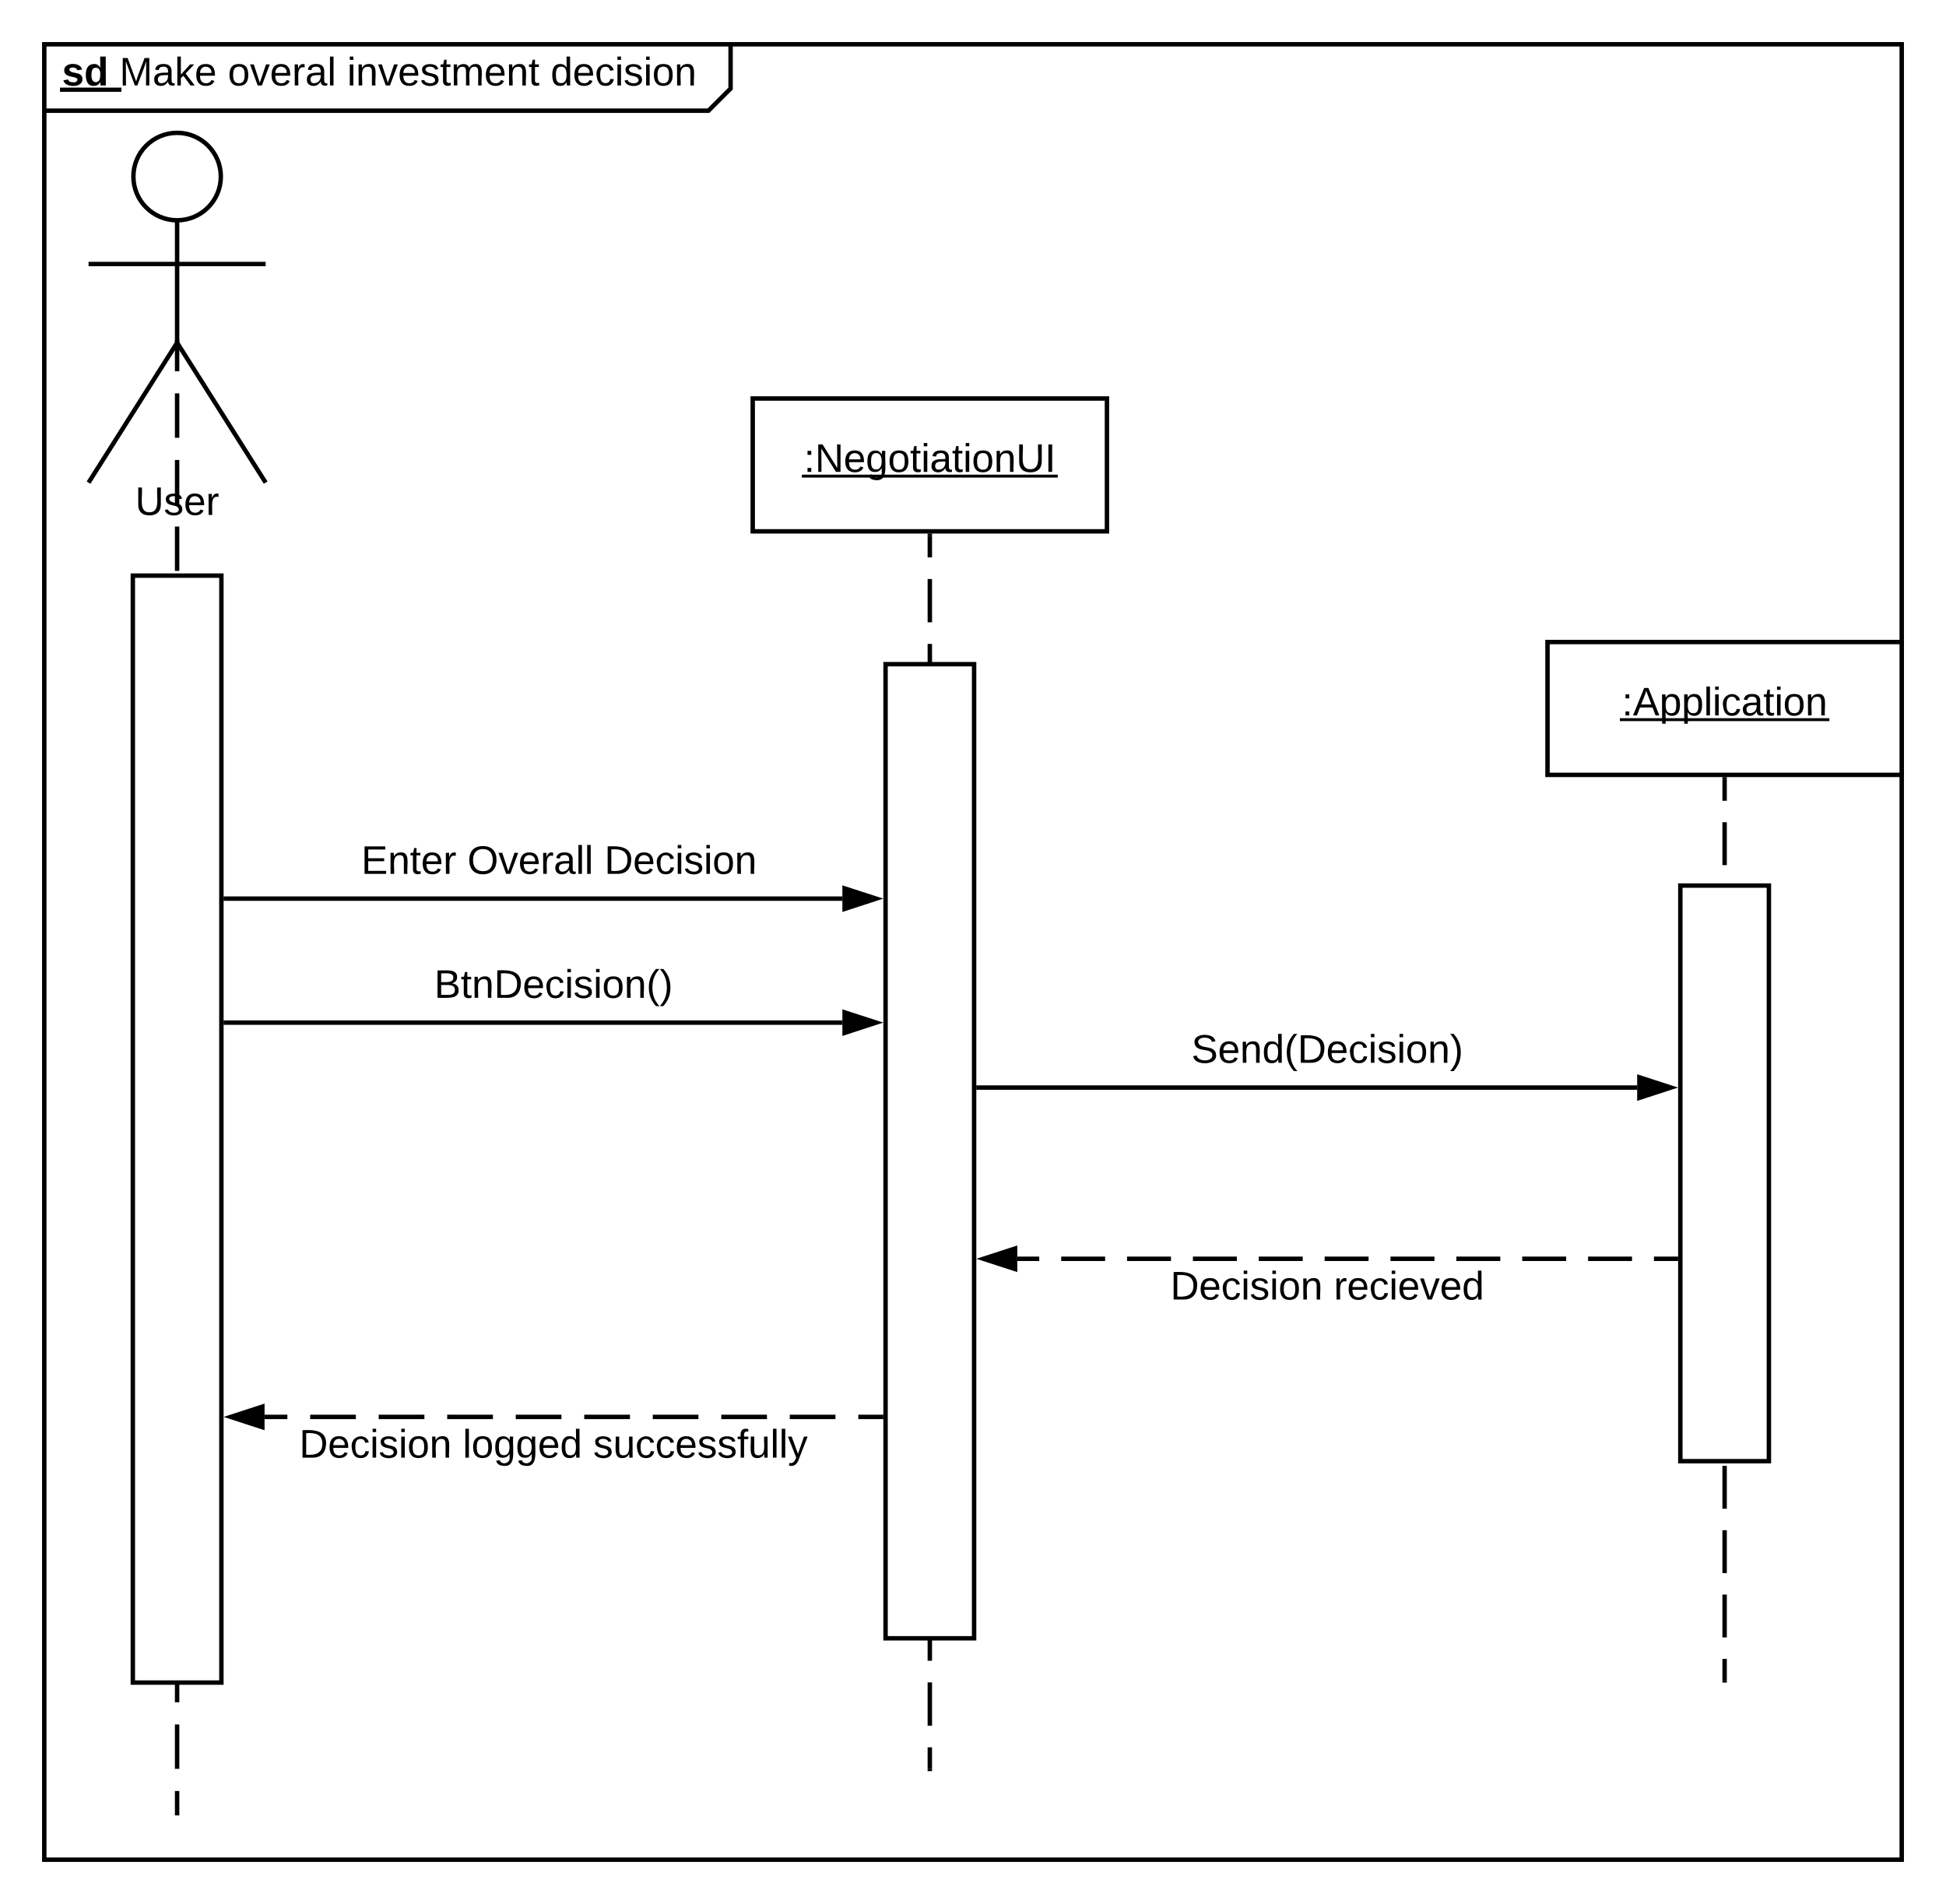 <svg xmlns="http://www.w3.org/2000/svg" xmlns:xlink="http://www.w3.org/1999/xlink" xmlns:lucid="lucid" width="879" height="860"><g transform="translate(-100 -100)" lucid:page-tab-id="SPLZJNaL2jtC"><path d="M120 120h310v20l-10 10H120z" fill="#fff"/><path d="M430 120v20l-10 10H120" stroke="#000" stroke-width="2" fill="none"/><path d="M120 120h839v820H120z" stroke="#000" stroke-width="2" fill="none"/><use xlink:href="#a" transform="matrix(1,0,0,1,128,120) translate(0 18.6)"/><use xlink:href="#b" transform="matrix(1,0,0,1,128,120) translate(25.95 18.6)"/><use xlink:href="#c" transform="matrix(1,0,0,1,128,120) translate(74.9 18.6)"/><use xlink:href="#d" transform="matrix(1,0,0,1,128,120) translate(128.8 18.6)"/><use xlink:href="#e" transform="matrix(1,0,0,1,128,120) translate(220.7 18.6)"/><path d="M199.75 179.75c0 10.9-8.84 19.75-19.75 19.75-10.9 0-19.75-8.84-19.75-19.75 0-10.9 8.84-19.75 19.75-19.75 10.9 0 19.75 8.84 19.75 19.75z" stroke="#000" stroke-width="2" fill="#fff"/><path d="M180 199.5v55.3l40 63.2m-40-63.2L140 318m0-98.75h80" stroke="#000" stroke-width="2" fill="none"/><path d="M140 160h80v180h-80z" fill="none"/><use xlink:href="#f" transform="matrix(1,0,0,1,60,318) translate(101.05 14.6)"/><path d="M180 257.67v10.02m0 10v20.05m0 10.02v20.04m0 10.03v20.04m0 10.02v20.03m0 10.02V418m0 10v20.05m0 10.02v20.04m0 10.03v20.04m0 10.02v20.03m0 10.02v20.04m0 10v20.06m0 10.02v20.04m0 10.02v20.04m0 10.02v20.04m0 10.02v20.04m0 10.02v20.04m0 10.02v20.04m0 10.02v20.04m0 10.02v20.04m0 10.02v20.04m0 10.02v20.04m0 10.02V919M180 257.7v-4.03M180 918.97V920" stroke="#000" stroke-width="2" fill="none"/><path d="M160 360h40v500h-40zM440 280h160v60H440z" stroke="#000" stroke-width="2" fill="#fff"/><use xlink:href="#g" transform="matrix(1,0,0,1,440,280) translate(23.105 33.15)"/><path d="M520 342v9.77m0 9.77v19.55m0 9.76v19.54m0 9.78v19.54m0 9.77v19.54m0 9.77v19.55m0 9.77v19.55m0 9.77v19.54m0 9.77v19.55m0 9.77v19.54m0 9.8v19.53m0 9.77v19.55m0 9.77v19.54m0 9.77v19.55m0 9.77v19.54m0 9.76v19.55m0 9.78v19.54m0 9.78v19.54m0 9.77v19.56m0 9.77V899" stroke="#000" stroke-width="2" fill="none"/><path d="M521 342.03h-2V341h2z"/><path d="M520 898.97V900" stroke="#000" stroke-width="2" fill="none"/><path d="M500 400h40v440h-40zM799 390h160v60H799z" stroke="#000" stroke-width="2" fill="#fff"/><use xlink:href="#h" transform="matrix(1,0,0,1,799,390) translate(33.58 33.15)"/><path d="M879 452v9.7m0 9.68v19.38m0 9.7v19.37m0 9.7v19.37m0 9.7v19.38m0 9.7v19.37m0 9.7v19.37m0 9.7v19.37m0 9.68v19.38m0 9.7v19.37m0 9.7v19.37m0 9.7v19.38m0 9.7v19.37m0 9.7v19.37m0 9.7V859" stroke="#000" stroke-width="2" fill="none"/><path d="M880 452.03h-2V451h2z"/><path d="M879 858.97V860" stroke="#000" stroke-width="2" fill="none"/><path d="M859 500h40v260h-40z" stroke="#000" stroke-width="2" fill="#fff"/><path d="M202 505.9h278.5" stroke="#000" stroke-width="2" fill="none"/><path d="M202.03 506.9H201v-2h1.03z"/><path d="M495.76 505.9l-14.26 4.65v-9.27z" stroke="#000" stroke-width="2"/><use xlink:href="#i" transform="matrix(1,0,0,1,258.175,480.311) translate(0 14.4)"/><use xlink:href="#j" transform="matrix(1,0,0,1,258.175,480.311) translate(5 14.4)"/><use xlink:href="#k" transform="matrix(1,0,0,1,258.175,480.311) translate(52.95 14.4)"/><use xlink:href="#l" transform="matrix(1,0,0,1,258.175,480.311) translate(114.8 14.4)"/><path d="M542 591.24h297.5" stroke="#000" stroke-width="2" fill="none"/><path d="M542.03 592.24H541v-2h1.03z"/><path d="M854.76 591.24l-14.26 4.64v-9.27z" stroke="#000" stroke-width="2"/><use xlink:href="#m" transform="matrix(1,0,0,1,638.125,565.644) translate(0 14.4)"/><path d="M202 561.9h278.5" stroke="#000" stroke-width="2" fill="none"/><path d="M202.03 562.9H201v-2h1.03z"/><path d="M495.76 561.9l-14.26 4.65v-9.27z" stroke="#000" stroke-width="2"/><use xlink:href="#n" transform="matrix(1,0,0,1,296.125,536.311) translate(0 14.4)"/><path d="M857 668.58h-9.92m-9.9 0h-19.85m-9.9 0h-19.85m-9.9 0h-19.85m-9.9 0h-19.85m-9.9 0h-19.85m-9.9 0h-19.85m-9.9 0h-19.85m-9.9 0h-19.85m-9.9 0h-19.84m-9.92 0h-9.92" stroke="#000" stroke-width="2" fill="none"/><path d="M858 669.58h-1.03v-2H858z"/><path d="M544.24 668.58l14.26-4.64v9.27z" stroke="#000" stroke-width="2"/><g><use xlink:href="#o" transform="matrix(1,0,0,1,628.625,672.578) translate(0 14.4)"/><use xlink:href="#p" transform="matrix(1,0,0,1,628.625,672.578) translate(73.85 14.4)"/></g><path d="M498 740h-10.3m-10.33 0h-20.63m-10.3 0H425.8m-10.32 0h-20.63m-10.3 0H363.9m-10.3 0h-20.64m-10.3 0H302m-10.3 0h-20.64m-10.32 0h-20.63m-10.3 0H219.5" stroke="#000" stroke-width="2" fill="none"/><path d="M499 741h-1.03v-2H499z"/><path d="M204.24 740l14.26-4.64v9.28z" stroke="#000" stroke-width="2"/><g><use xlink:href="#o" transform="matrix(1,0,0,1,235.15,744) translate(0 14.4)"/><use xlink:href="#q" transform="matrix(1,0,0,1,235.15,744) translate(73.85 14.4)"/><use xlink:href="#r" transform="matrix(1,0,0,1,235.15,744) translate(132.8 14.4)"/></g><defs><path d="M137-138c1-29-70-34-71-4 15 46 118 7 119 86 1 83-164 76-172 9l43-7c4 19 20 25 44 25 33 8 57-30 24-41C81-84 22-81 20-136c-2-80 154-74 161-7" id="s"/><path d="M88-194c31-1 46 15 58 34l-1-101h50l1 261h-48c-2-10 0-23-3-31C134-8 116 4 84 4 32 4 16-41 15-95c0-56 19-97 73-99zm17 164c33 0 40-30 41-66 1-37-9-64-41-64s-38 30-39 65c0 43 13 65 39 65" id="t"/><g id="a"><use transform="matrix(0.05,0,0,0.05,0,0)" xlink:href="#s"/><use transform="matrix(0.05,0,0,0.05,10,0)" xlink:href="#t"/><path d="M-.9.97h27.75v1.9H-.9z"/></g><path d="M240 0l2-218c-23 76-54 145-80 218h-23L58-218 59 0H30v-248h44l77 211c21-75 51-140 76-211h43V0h-30" id="u"/><path d="M141-36C126-15 110 5 73 4 37 3 15-17 15-53c-1-64 63-63 125-63 3-35-9-54-41-54-24 1-41 7-42 31l-33-3c5-37 33-52 76-52 45 0 72 20 72 64v82c-1 20 7 32 28 27v20c-31 9-61-2-59-35zM48-53c0 20 12 33 32 33 41-3 63-29 60-74-43 2-92-5-92 41" id="v"/><path d="M143 0L79-87 56-68V0H24v-261h32v163l83-92h37l-77 82L181 0h-38" id="w"/><path d="M100-194c63 0 86 42 84 106H49c0 40 14 67 53 68 26 1 43-12 49-29l28 8c-11 28-37 45-77 45C44 4 14-33 15-96c1-61 26-98 85-98zm52 81c6-60-76-77-97-28-3 7-6 17-6 28h103" id="x"/><g id="b"><use transform="matrix(0.05,0,0,0.05,0,0)" xlink:href="#u"/><use transform="matrix(0.05,0,0,0.05,14.95,0)" xlink:href="#v"/><use transform="matrix(0.05,0,0,0.05,24.95,0)" xlink:href="#w"/><use transform="matrix(0.05,0,0,0.05,33.95,0)" xlink:href="#x"/></g><path d="M100-194c62-1 85 37 85 99 1 63-27 99-86 99S16-35 15-95c0-66 28-99 85-99zM99-20c44 1 53-31 53-75 0-43-8-75-51-75s-53 32-53 75 10 74 51 75" id="y"/><path d="M108 0H70L1-190h34L89-25l56-165h34" id="z"/><path d="M114-163C36-179 61-72 57 0H25l-1-190h30c1 12-1 29 2 39 6-27 23-49 58-41v29" id="A"/><path d="M24 0v-261h32V0H24" id="B"/><g id="c"><use transform="matrix(0.05,0,0,0.05,0,0)" xlink:href="#y"/><use transform="matrix(0.05,0,0,0.05,10,0)" xlink:href="#z"/><use transform="matrix(0.05,0,0,0.05,19,0)" xlink:href="#x"/><use transform="matrix(0.05,0,0,0.05,29,0)" xlink:href="#A"/><use transform="matrix(0.05,0,0,0.05,34.95,0)" xlink:href="#v"/><use transform="matrix(0.05,0,0,0.05,44.95,0)" xlink:href="#B"/></g><path d="M24-231v-30h32v30H24zM24 0v-190h32V0H24" id="C"/><path d="M117-194c89-4 53 116 60 194h-32v-121c0-31-8-49-39-48C34-167 62-67 57 0H25l-1-190h30c1 10-1 24 2 32 11-22 29-35 61-36" id="D"/><path d="M135-143c-3-34-86-38-87 0 15 53 115 12 119 90S17 21 10-45l28-5c4 36 97 45 98 0-10-56-113-15-118-90-4-57 82-63 122-42 12 7 21 19 24 35" id="E"/><path d="M59-47c-2 24 18 29 38 22v24C64 9 27 4 27-40v-127H5v-23h24l9-43h21v43h35v23H59v120" id="F"/><path d="M210-169c-67 3-38 105-44 169h-31v-121c0-29-5-50-35-48C34-165 62-65 56 0H25l-1-190h30c1 10-1 24 2 32 10-44 99-50 107 0 11-21 27-35 58-36 85-2 47 119 55 194h-31v-121c0-29-5-49-35-48" id="G"/><g id="d"><use transform="matrix(0.05,0,0,0.05,0,0)" xlink:href="#C"/><use transform="matrix(0.05,0,0,0.05,3.95,0)" xlink:href="#D"/><use transform="matrix(0.05,0,0,0.05,13.95,0)" xlink:href="#z"/><use transform="matrix(0.05,0,0,0.05,22.95,0)" xlink:href="#x"/><use transform="matrix(0.05,0,0,0.05,32.95,0)" xlink:href="#E"/><use transform="matrix(0.05,0,0,0.05,41.95,0)" xlink:href="#F"/><use transform="matrix(0.05,0,0,0.05,46.95,0)" xlink:href="#G"/><use transform="matrix(0.05,0,0,0.05,61.9,0)" xlink:href="#x"/><use transform="matrix(0.05,0,0,0.05,71.9,0)" xlink:href="#D"/><use transform="matrix(0.05,0,0,0.05,81.9,0)" xlink:href="#F"/></g><path d="M85-194c31 0 48 13 60 33l-1-100h32l1 261h-30c-2-10 0-23-3-31C134-8 116 4 85 4 32 4 16-35 15-94c0-66 23-100 70-100zm9 24c-40 0-46 34-46 75 0 40 6 74 45 74 42 0 51-32 51-76 0-42-9-74-50-73" id="H"/><path d="M96-169c-40 0-48 33-48 73s9 75 48 75c24 0 41-14 43-38l32 2c-6 37-31 61-74 61-59 0-76-41-82-99-10-93 101-131 147-64 4 7 5 14 7 22l-32 3c-4-21-16-35-41-35" id="I"/><g id="e"><use transform="matrix(0.05,0,0,0.05,0,0)" xlink:href="#H"/><use transform="matrix(0.05,0,0,0.05,10,0)" xlink:href="#x"/><use transform="matrix(0.05,0,0,0.05,20,0)" xlink:href="#I"/><use transform="matrix(0.05,0,0,0.05,29,0)" xlink:href="#C"/><use transform="matrix(0.05,0,0,0.05,32.95,0)" xlink:href="#E"/><use transform="matrix(0.05,0,0,0.05,41.95,0)" xlink:href="#C"/><use transform="matrix(0.05,0,0,0.05,45.9,0)" xlink:href="#y"/><use transform="matrix(0.05,0,0,0.05,55.9,0)" xlink:href="#D"/></g><path d="M232-93c-1 65-40 97-104 97C67 4 28-28 28-90v-158h33c8 89-33 224 67 224 102 0 64-133 71-224h33v155" id="J"/><g id="f"><use transform="matrix(0.05,0,0,0.05,0,0)" xlink:href="#J"/><use transform="matrix(0.05,0,0,0.05,12.95,0)" xlink:href="#E"/><use transform="matrix(0.05,0,0,0.05,21.95,0)" xlink:href="#x"/><use transform="matrix(0.05,0,0,0.05,31.95,0)" xlink:href="#A"/></g><path d="M33-154v-36h34v36H33zM33 0v-36h34V0H33" id="K"/><path d="M190 0L58-211 59 0H30v-248h39L202-35l-2-213h31V0h-41" id="L"/><path d="M177-190C167-65 218 103 67 71c-23-6-38-20-44-43l32-5c15 47 100 32 89-28v-30C133-14 115 1 83 1 29 1 15-40 15-95c0-56 16-97 71-98 29-1 48 16 59 35 1-10 0-23 2-32h30zM94-22c36 0 50-32 50-73 0-42-14-75-50-75-39 0-46 34-46 75s6 73 46 73" id="M"/><path d="M33 0v-248h34V0H33" id="N"/><g id="g"><use transform="matrix(0.05,0,0,0.05,0,0)" xlink:href="#K"/><use transform="matrix(0.05,0,0,0.05,5,0)" xlink:href="#L"/><use transform="matrix(0.05,0,0,0.05,17.95,0)" xlink:href="#x"/><use transform="matrix(0.05,0,0,0.05,27.95,0)" xlink:href="#M"/><use transform="matrix(0.05,0,0,0.05,37.95,0)" xlink:href="#y"/><use transform="matrix(0.05,0,0,0.05,47.95,0)" xlink:href="#F"/><use transform="matrix(0.05,0,0,0.05,52.95,0)" xlink:href="#C"/><use transform="matrix(0.05,0,0,0.05,56.9,0)" xlink:href="#v"/><use transform="matrix(0.05,0,0,0.05,66.9,0)" xlink:href="#F"/><use transform="matrix(0.05,0,0,0.05,71.9,0)" xlink:href="#C"/><use transform="matrix(0.05,0,0,0.05,75.85,0)" xlink:href="#y"/><use transform="matrix(0.05,0,0,0.05,85.85,0)" xlink:href="#D"/><use transform="matrix(0.05,0,0,0.05,95.85,0)" xlink:href="#J"/><use transform="matrix(0.05,0,0,0.05,108.8,0)" xlink:href="#N"/><path d="M-.9 1.25h115.6v1.32H-.9z"/></g><path d="M205 0l-28-72H64L36 0H1l101-248h38L239 0h-34zm-38-99l-47-123c-12 45-31 82-46 123h93" id="O"/><path d="M115-194c55 1 70 41 70 98S169 2 115 4C84 4 66-9 55-30l1 105H24l-1-265h31l2 30c10-21 28-34 59-34zm-8 174c40 0 45-34 45-75s-6-73-45-74c-42 0-51 32-51 76 0 43 10 73 51 73" id="P"/><g id="h"><use transform="matrix(0.05,0,0,0.05,0,0)" xlink:href="#K"/><use transform="matrix(0.05,0,0,0.05,5,0)" xlink:href="#O"/><use transform="matrix(0.05,0,0,0.05,17,0)" xlink:href="#P"/><use transform="matrix(0.05,0,0,0.05,27,0)" xlink:href="#P"/><use transform="matrix(0.05,0,0,0.05,37,0)" xlink:href="#B"/><use transform="matrix(0.05,0,0,0.05,40.95,0)" xlink:href="#C"/><use transform="matrix(0.05,0,0,0.05,44.9,0)" xlink:href="#I"/><use transform="matrix(0.05,0,0,0.05,53.9,0)" xlink:href="#v"/><use transform="matrix(0.05,0,0,0.05,63.9,0)" xlink:href="#F"/><use transform="matrix(0.05,0,0,0.05,68.9,0)" xlink:href="#C"/><use transform="matrix(0.05,0,0,0.05,72.85,0)" xlink:href="#y"/><use transform="matrix(0.05,0,0,0.05,82.85,0)" xlink:href="#D"/><path d="M-.9 1.25h94.65v1.32H-.9z"/></g><path d="M30 0v-248h187v28H63v79h144v27H63v87h162V0H30" id="Q"/><g id="j"><use transform="matrix(0.05,0,0,0.05,0,0)" xlink:href="#Q"/><use transform="matrix(0.05,0,0,0.05,12,0)" xlink:href="#D"/><use transform="matrix(0.05,0,0,0.05,22,0)" xlink:href="#F"/><use transform="matrix(0.05,0,0,0.05,27,0)" xlink:href="#x"/><use transform="matrix(0.05,0,0,0.05,37,0)" xlink:href="#A"/></g><path d="M140-251c81 0 123 46 123 126C263-46 219 4 140 4 59 4 17-45 17-125s42-126 123-126zm0 227c63 0 89-41 89-101s-29-99-89-99c-61 0-89 39-89 99S79-25 140-24" id="R"/><g id="k"><use transform="matrix(0.05,0,0,0.05,0,0)" xlink:href="#R"/><use transform="matrix(0.05,0,0,0.05,14,0)" xlink:href="#z"/><use transform="matrix(0.05,0,0,0.05,23,0)" xlink:href="#x"/><use transform="matrix(0.05,0,0,0.05,33,0)" xlink:href="#A"/><use transform="matrix(0.05,0,0,0.05,38.95,0)" xlink:href="#v"/><use transform="matrix(0.05,0,0,0.05,48.95,0)" xlink:href="#B"/><use transform="matrix(0.05,0,0,0.05,52.9,0)" xlink:href="#B"/></g><path d="M30-248c118-7 216 8 213 122C240-48 200 0 122 0H30v-248zM63-27c89 8 146-16 146-99s-60-101-146-95v194" id="S"/><g id="l"><use transform="matrix(0.05,0,0,0.05,0,0)" xlink:href="#S"/><use transform="matrix(0.05,0,0,0.05,12.95,0)" xlink:href="#x"/><use transform="matrix(0.05,0,0,0.05,22.95,0)" xlink:href="#I"/><use transform="matrix(0.05,0,0,0.05,31.95,0)" xlink:href="#C"/><use transform="matrix(0.05,0,0,0.05,35.9,0)" xlink:href="#E"/><use transform="matrix(0.05,0,0,0.05,44.9,0)" xlink:href="#C"/><use transform="matrix(0.05,0,0,0.05,48.85,0)" xlink:href="#y"/><use transform="matrix(0.05,0,0,0.05,58.85,0)" xlink:href="#D"/></g><path d="M185-189c-5-48-123-54-124 2 14 75 158 14 163 119 3 78-121 87-175 55-17-10-28-26-33-46l33-7c5 56 141 63 141-1 0-78-155-14-162-118-5-82 145-84 179-34 5 7 8 16 11 25" id="T"/><path d="M87 75C49 33 22-17 22-94c0-76 28-126 65-167h31c-38 41-64 92-64 168S80 34 118 75H87" id="U"/><path d="M33-261c38 41 65 92 65 168S71 34 33 75H2C39 34 66-17 66-93S39-220 2-261h31" id="V"/><g id="m"><use transform="matrix(0.05,0,0,0.05,0,0)" xlink:href="#T"/><use transform="matrix(0.05,0,0,0.05,12,0)" xlink:href="#x"/><use transform="matrix(0.05,0,0,0.05,22,0)" xlink:href="#D"/><use transform="matrix(0.05,0,0,0.05,32,0)" xlink:href="#H"/><use transform="matrix(0.05,0,0,0.05,42,0)" xlink:href="#U"/><use transform="matrix(0.05,0,0,0.05,47.95,0)" xlink:href="#S"/><use transform="matrix(0.05,0,0,0.05,60.9,0)" xlink:href="#x"/><use transform="matrix(0.05,0,0,0.05,70.9,0)" xlink:href="#I"/><use transform="matrix(0.05,0,0,0.05,79.9,0)" xlink:href="#C"/><use transform="matrix(0.05,0,0,0.05,83.85,0)" xlink:href="#E"/><use transform="matrix(0.05,0,0,0.05,92.85,0)" xlink:href="#C"/><use transform="matrix(0.05,0,0,0.05,96.8,0)" xlink:href="#y"/><use transform="matrix(0.05,0,0,0.05,106.8,0)" xlink:href="#D"/><use transform="matrix(0.05,0,0,0.05,116.8,0)" xlink:href="#V"/></g><path d="M160-131c35 5 61 23 61 61C221 17 115-2 30 0v-248c76 3 177-17 177 60 0 33-19 50-47 57zm-97-11c50-1 110 9 110-42 0-47-63-36-110-37v79zm0 115c55-2 124 14 124-45 0-56-70-42-124-44v89" id="W"/><g id="n"><use transform="matrix(0.05,0,0,0.05,0,0)" xlink:href="#W"/><use transform="matrix(0.05,0,0,0.05,12,0)" xlink:href="#F"/><use transform="matrix(0.05,0,0,0.05,17,0)" xlink:href="#D"/><use transform="matrix(0.05,0,0,0.05,27,0)" xlink:href="#S"/><use transform="matrix(0.05,0,0,0.05,39.95,0)" xlink:href="#x"/><use transform="matrix(0.05,0,0,0.05,49.95,0)" xlink:href="#I"/><use transform="matrix(0.05,0,0,0.05,58.95,0)" xlink:href="#C"/><use transform="matrix(0.05,0,0,0.05,62.9,0)" xlink:href="#E"/><use transform="matrix(0.05,0,0,0.05,71.9,0)" xlink:href="#C"/><use transform="matrix(0.05,0,0,0.05,75.85,0)" xlink:href="#y"/><use transform="matrix(0.05,0,0,0.05,85.85,0)" xlink:href="#D"/><use transform="matrix(0.05,0,0,0.05,95.85,0)" xlink:href="#U"/><use transform="matrix(0.05,0,0,0.05,101.8,0)" xlink:href="#V"/></g><g id="o"><use transform="matrix(0.05,0,0,0.05,0,0)" xlink:href="#S"/><use transform="matrix(0.05,0,0,0.05,12.95,0)" xlink:href="#x"/><use transform="matrix(0.05,0,0,0.05,22.95,0)" xlink:href="#I"/><use transform="matrix(0.05,0,0,0.05,31.95,0)" xlink:href="#C"/><use transform="matrix(0.05,0,0,0.05,35.9,0)" xlink:href="#E"/><use transform="matrix(0.05,0,0,0.05,44.9,0)" xlink:href="#C"/><use transform="matrix(0.05,0,0,0.05,48.85,0)" xlink:href="#y"/><use transform="matrix(0.05,0,0,0.05,58.85,0)" xlink:href="#D"/></g><g id="p"><use transform="matrix(0.05,0,0,0.05,0,0)" xlink:href="#A"/><use transform="matrix(0.05,0,0,0.05,5.95,0)" xlink:href="#x"/><use transform="matrix(0.05,0,0,0.05,15.95,0)" xlink:href="#I"/><use transform="matrix(0.05,0,0,0.05,24.95,0)" xlink:href="#C"/><use transform="matrix(0.05,0,0,0.05,28.9,0)" xlink:href="#x"/><use transform="matrix(0.05,0,0,0.05,38.9,0)" xlink:href="#z"/><use transform="matrix(0.05,0,0,0.05,47.9,0)" xlink:href="#x"/><use transform="matrix(0.05,0,0,0.05,57.9,0)" xlink:href="#H"/></g><g id="q"><use transform="matrix(0.05,0,0,0.05,0,0)" xlink:href="#B"/><use transform="matrix(0.05,0,0,0.05,3.95,0)" xlink:href="#y"/><use transform="matrix(0.05,0,0,0.05,13.95,0)" xlink:href="#M"/><use transform="matrix(0.05,0,0,0.05,23.95,0)" xlink:href="#M"/><use transform="matrix(0.05,0,0,0.05,33.95,0)" xlink:href="#x"/><use transform="matrix(0.05,0,0,0.05,43.95,0)" xlink:href="#H"/></g><path d="M84 4C-5 8 30-112 23-190h32v120c0 31 7 50 39 49 72-2 45-101 50-169h31l1 190h-30c-1-10 1-25-2-33-11 22-28 36-60 37" id="X"/><path d="M101-234c-31-9-42 10-38 44h38v23H63V0H32v-167H5v-23h27c-7-52 17-82 69-68v24" id="Y"/><path d="M179-190L93 31C79 59 56 82 12 73V49c39 6 53-20 64-50L1-190h34L92-34l54-156h33" id="Z"/><g id="r"><use transform="matrix(0.05,0,0,0.05,0,0)" xlink:href="#E"/><use transform="matrix(0.05,0,0,0.05,9,0)" xlink:href="#X"/><use transform="matrix(0.05,0,0,0.05,19,0)" xlink:href="#I"/><use transform="matrix(0.05,0,0,0.05,28,0)" xlink:href="#I"/><use transform="matrix(0.05,0,0,0.05,37,0)" xlink:href="#x"/><use transform="matrix(0.05,0,0,0.05,47,0)" xlink:href="#E"/><use transform="matrix(0.05,0,0,0.05,56,0)" xlink:href="#E"/><use transform="matrix(0.05,0,0,0.05,65,0)" xlink:href="#Y"/><use transform="matrix(0.05,0,0,0.05,70,0)" xlink:href="#X"/><use transform="matrix(0.05,0,0,0.05,80,0)" xlink:href="#B"/><use transform="matrix(0.05,0,0,0.05,83.95,0)" xlink:href="#B"/><use transform="matrix(0.05,0,0,0.05,87.9,0)" xlink:href="#Z"/></g></defs></g></svg>